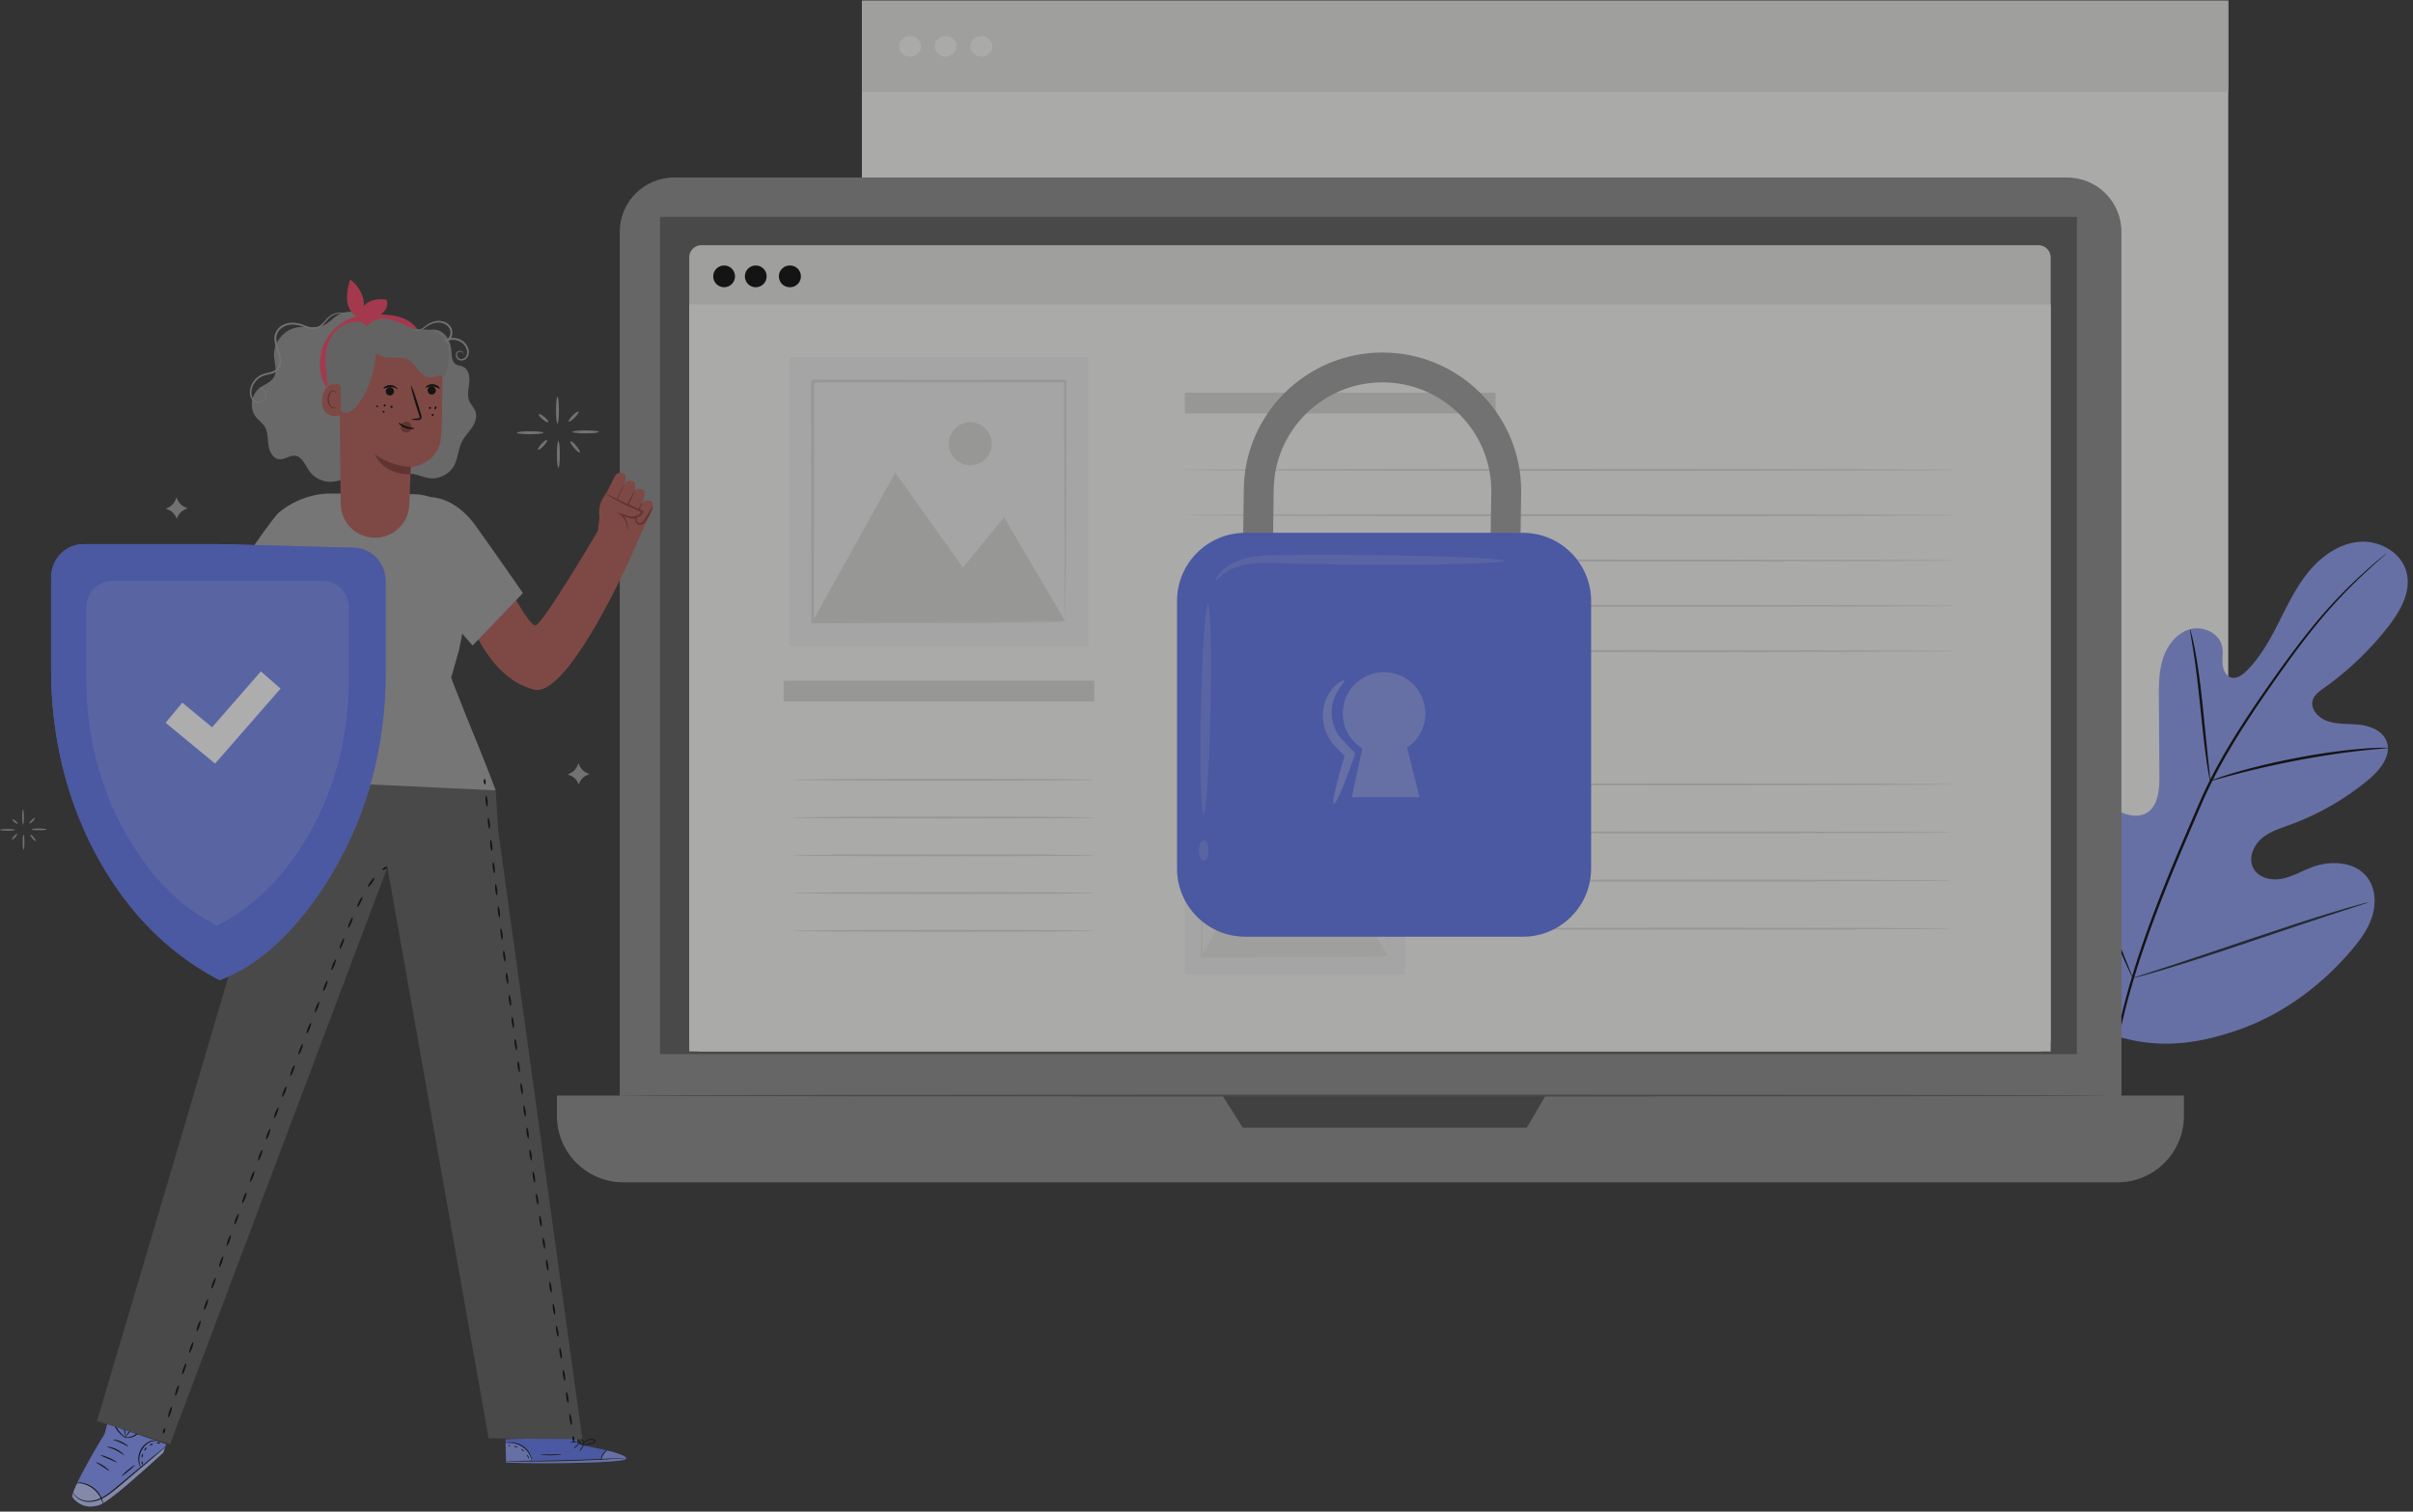 <svg xmlns="http://www.w3.org/2000/svg" width="383" height="240" viewBox="0 0 383 240">
    <rect x="0" y="0" width="383" height="240" fill="#333333" stroke="none"/>
    <g fill="none" fill-rule="nonzero" opacity=".6">
        <path fill="#FAFAF9" d="M136.806 145.17h216.87V.11h-216.87z"/>
        <path fill="#E7E8E5" d="M353.676 14.6h-216.87V.11h216.87V14.6"/>
        <path fill="#FAFAF9" d="M146.199 7.355c0 .9-.785 1.627-1.753 1.627-.968 0-1.753-.728-1.753-1.627 0-.898.785-1.627 1.753-1.627.968 0 1.753.729 1.753 1.627M151.855 7.355c0 .9-.784 1.627-1.752 1.627s-1.753-.728-1.753-1.627c0-.898.785-1.627 1.753-1.627.968 0 1.752.729 1.752 1.627M157.513 7.355c0 .9-.785 1.627-1.753 1.627-.968 0-1.753-.728-1.753-1.627 0-.898.785-1.627 1.753-1.627.968 0 1.753.729 1.753 1.627"/>
        <path fill="#8A9AF2" d="M321.312 128.31c.075-2.202-.167-4.525.881-6.457 1.05-1.932 3.497-3.252 5.472-2.324 1.637.77 2.35 2.672 3.267 4.246a12.897 12.897 0 0 0 5.172 4.933c1.405.727 3.142 1.172 4.528.408 1.902-1.047 2.127-3.672 2.113-5.862l-.077-12.247c-.013-2.19-.02-4.427.662-6.506.682-2.079 2.19-4.01 4.276-4.594 2.087-.583 4.667.618 5.108 2.762.183.892.001 1.819.062 2.728.06.909.485 1.915 1.35 2.168.875.257 1.753-.364 2.408-1.005 2.264-2.212 3.8-5.061 5.236-7.894s2.83-5.734 4.883-8.146c2.054-2.412 4.896-4.324 8.037-4.502 3.141-.177 6.488 1.759 7.281 4.838.796 3.089-1.008 6.221-2.97 8.721a48.943 48.943 0 0 1-10.194 9.704c-.692.49-1.441 1.02-1.705 1.831-.477 1.46.908 2.91 2.353 3.39 1.634.544 3.408.375 5.119.576 1.71.2 3.562.954 4.209 2.568.899 2.239-.976 4.586-2.821 6.123a41.96 41.96 0 0 1-12.412 7.155c-1.614.59-3.312 1.107-4.613 2.239-1.301 1.132-2.086 3.101-1.3 4.643.786 1.545 2.804 2.038 4.494 1.725 1.69-.312 3.203-1.228 4.814-1.835 3.013-1.136 6.905-.93 8.836 1.672 1.269 1.71 1.381 4.092.739 6.13-.641 2.039-1.943 3.794-3.325 5.414-4.831 5.66-11.015 10.216-18.008 12.638-6.991 2.42-13.47 3.076-20.419.538-11.333-7.908-13.904-22.585-13.456-35.778z"/>
        <path fill="#000" d="M334.595 173.87c.479-5.227 1.626-11.4 3.584-18.053 1.944-6.658 4.68-13.78 7.8-21.13l2.33-5.435c.77-1.781 1.532-3.548 2.384-5.23 1.691-3.373 3.574-6.487 5.454-9.387 1.879-2.902 3.768-5.587 5.553-8.085 1.79-2.496 3.504-4.79 5.154-6.814a77.813 77.813 0 0 1 8.494-8.965 72.021 72.021 0 0 1 3.215-2.743c.154-.121.235-.181.24-.176.004.005-.068.076-.213.209l-.652.58c-.574.506-1.421 1.254-2.486 2.247a82.368 82.368 0 0 0-8.377 9.03c-1.632 2.03-3.328 4.329-5.103 6.83-1.772 2.504-3.648 5.193-5.515 8.092-1.866 2.899-3.735 6.006-5.411 9.362-.846 1.674-1.6 3.426-2.369 5.212l-2.327 5.433c-3.117 7.344-5.857 14.445-7.816 21.078-1.97 6.626-3.143 12.768-3.655 17.973"/>
        <path fill="#000" d="M350.808 124.005c-.027.005-.101-.328-.214-.934a60.066 60.066 0 0 1-.406-2.577c-.311-2.181-.636-5.207-.982-8.545-.346-3.34-.714-6.353-1.057-8.523a119.08 119.08 0 0 0-.42-2.568c-.105-.606-.15-.944-.123-.95.027-.006.124.32.275.917.156.596.344 1.47.549 2.551.416 2.166.83 5.186 1.176 8.53l.864 8.552c.11 1.028.204 1.895.28 2.59.064.612.087.954.058.957"/>
        <path fill="#000" d="M379.007 118.743c.001.027-.4.074-1.124.133-.724.066-1.772.153-3.062.302-2.583.279-6.137.788-10.033 1.52-3.897.742-7.395 1.562-9.907 2.228-1.26.324-2.271.614-2.972.81-.7.199-1.092.296-1.1.27-.009-.028.366-.176 1.054-.422.687-.243 1.69-.575 2.943-.936 2.5-.74 6-1.606 9.908-2.35 3.908-.735 7.482-1.202 10.08-1.407a46.93 46.93 0 0 1 3.08-.172c.73-.012 1.132-.005 1.133.024M338.525 155.3c-.013.005-.078-.112-.193-.344l-.482-1.019a112.98 112.98 0 0 1-1.661-3.799c-1.36-3.225-3.1-7.741-4.95-12.75-1.853-5.01-3.548-9.535-4.839-12.785l-1.54-3.845-.413-1.048c-.09-.242-.133-.372-.119-.378.012-.005.079.113.193.344.13.276.29.61.482 1.018.415.887.982 2.185 1.66 3.799 1.361 3.226 3.1 7.741 4.953 12.752 1.851 5.01 3.545 9.533 4.837 12.784l1.54 3.845.413 1.048c.09.242.132.371.12.378"/>
        <path fill="#17282F" d="M375.997 143.239c.004.013-.124.065-.372.153l-1.088.364-4.013 1.298c-3.388 1.098-8.05 2.667-13.199 4.408-5.15 1.742-9.831 3.27-13.243 4.297-1.706.514-3.09.916-4.053 1.175l-1.11.29c-.254.063-.39.088-.394.075-.004-.013.125-.065.372-.154l1.089-.363 4.011-1.298c3.388-1.098 8.051-2.667 13.201-4.41 5.15-1.74 9.83-3.267 13.241-4.295 1.706-.515 3.09-.916 4.053-1.175l1.11-.291c.255-.062.39-.088.395-.074"/>
        <path fill="#9C9C9C" d="M86.249 68.708c0 .129-.941.233-2.103.233-1.162 0-2.103-.104-2.103-.233 0-.127.941-.232 2.103-.232 1.162 0 2.103.105 2.103.232M88.482 62.995c.129 0 .233.954.233 2.131 0 1.177-.104 2.131-.233 2.131-.128 0-.232-.954-.232-2.13 0-1.178.104-2.132.232-2.132M90.861 68.572c0-.128.942-.232 2.103-.232 1.162 0 2.103.104 2.103.232s-.941.232-2.103.232c-1.161 0-2.103-.104-2.103-.232M88.628 74.285c-.129 0-.233-.954-.233-2.131 0-1.177.104-2.131.233-2.131.128 0 .232.954.232 2.13 0 1.178-.104 2.132-.232 2.132M92.027 71.835c-.099.082-.514-.252-.926-.746-.414-.494-.668-.96-.57-1.042.1-.083.514.25.927.744.413.494.667.961.569 1.044M91.83 65.355c.091.091-.182.514-.61.946-.43.432-.85.709-.942.618-.091-.09.182-.513.611-.945.429-.432.85-.709.941-.619M87.01 67.006c-.082.098-.48-.096-.888-.436-.408-.339-.672-.693-.59-.792.082-.099.48.096.887.435.408.34.673.694.59.793M86.82 69.862c.095.086-.143.502-.532.928-.39.427-.782.702-.877.616-.095-.087.144-.502.533-.928.389-.427.782-.703.876-.616M2.388 131.76c0 .073-.535.132-1.194.132-.66 0-1.194-.06-1.194-.132 0-.073.535-.132 1.194-.132.66 0 1.194.06 1.194.132M3.656 128.517c.073 0 .132.541.132 1.21 0 .667-.06 1.21-.132 1.21-.073 0-.132-.543-.132-1.21 0-.669.059-1.21.132-1.21M5.006 131.682c0-.073.535-.131 1.194-.131.66 0 1.194.058 1.194.131 0 .073-.534.132-1.194.132-.66 0-1.194-.06-1.194-.132M3.738 134.926c-.073 0-.132-.542-.132-1.21 0-.668.06-1.21.132-1.21.073 0 .132.542.132 1.21 0 .668-.059 1.21-.132 1.21M5.668 133.535c-.056.046-.291-.143-.526-.424-.234-.28-.379-.545-.323-.592.056-.047.291.143.526.424.234.28.379.545.323.592M5.557 129.856c.051.052-.104.292-.347.538-.244.245-.483.402-.535.35-.052-.051.103-.291.347-.536.243-.246.483-.403.535-.352M2.82 130.793c-.047.057-.273-.054-.504-.247-.232-.193-.382-.394-.335-.45.046-.056.272.055.503.248.233.192.382.394.336.45M2.712 132.415c.054.05-.081.285-.302.527-.221.241-.444.398-.498.35-.053-.05.082-.286.303-.528.22-.242.444-.398.497-.349M91.82 121.162l.137.328c.24.574.698 1.029 1.275 1.262l.358.145-.343.14a2.327 2.327 0 0 0-1.286 1.287l-.097.239-.144-.301a2.326 2.326 0 0 0-1.303-1.179l-.311-.114.407-.197a2.324 2.324 0 0 0 1.136-1.2l.17-.41M28.024 78.97l.137.328c.24.574.699 1.028 1.276 1.263l.357.144-.343.14a2.33 2.33 0 0 0-1.286 1.286l-.096.24-.145-.301a2.328 2.328 0 0 0-1.302-1.179l-.312-.114.407-.197a2.328 2.328 0 0 0 1.136-1.2l.17-.41"/>
        <path fill="#888" d="M328.086 185.593H107.004c-4.77 0-8.636-3.862-8.636-8.625V36.806c0-4.763 3.866-8.625 8.636-8.625h221.082c4.769 0 8.636 3.862 8.636 8.625v140.162c0 4.763-3.867 8.625-8.636 8.625"/>
        <path fill="#888" d="M336.087 187.723H98.95c-5.827 0-10.55-4.717-10.55-10.537v-3.235h258.238v3.235c0 5.82-4.725 10.537-10.552 10.537"/>
        <path fill="#595959" d="M104.766 167.367h224.891V34.435H104.766z"/>
        <path fill="#4B4B4B" d="M194.048 173.95l3.205 5.09h45.09l2.976-5.09h-51.27"/>
        <path fill="#E7E8E5" d="M323.547 166.941H111.338a1.94 1.94 0 0 1-1.94-1.937V40.873a1.94 1.94 0 0 1 1.94-1.938h212.21a1.94 1.94 0 0 1 1.94 1.938v124.131a1.94 1.94 0 0 1-1.94 1.937"/>
        <path fill="#FAFAF9" d="M109.398 166.941h216.09V48.314h-216.09z"/>
        <path fill="#000" d="M127.12 43.878c0 .952-.772 1.724-1.725 1.724a1.724 1.724 0 1 1 0-3.447c.953 0 1.725.772 1.725 1.723M116.661 43.878c0 .952-.772 1.724-1.726 1.724a1.725 1.725 0 0 1-1.726-1.724c0-.951.773-1.723 1.726-1.723.954 0 1.726.772 1.726 1.723M121.681 43.878a1.724 1.724 0 1 1-1.726-1.723c.954 0 1.726.772 1.726 1.723"/>
        <path fill="#595959" d="M334.674 173.95c0 .086-52.904.154-118.148.154-65.267 0-118.158-.068-118.158-.154 0-.085 52.891-.154 118.158-.154 65.244 0 118.148.069 118.148.154"/>
        <path fill="#DADBD8" d="M173.684 111.367h-49.31v-3.295h49.31v3.295M237.376 65.63h-49.311v-3.294h49.311v3.294M310.716 74.604c0 .086-27.459.154-61.323.154-33.876 0-61.328-.068-61.328-.154 0-.085 27.452-.154 61.328-.154 33.864 0 61.323.07 61.323.154M310.716 81.798c0 .085-27.459.154-61.323.154-33.876 0-61.328-.07-61.328-.154 0-.085 27.452-.154 61.328-.154 33.864 0 61.323.069 61.323.154M310.716 88.991c0 .085-27.459.154-61.323.154-33.876 0-61.328-.07-61.328-.154 0-.085 27.452-.154 61.328-.154 33.864 0 61.323.069 61.323.154M310.716 96.184c0 .086-27.459.155-61.323.155-33.876 0-61.328-.07-61.328-.155 0-.084 27.452-.153 61.328-.153 33.864 0 61.323.069 61.323.153M310.716 103.378c0 .085-27.459.154-61.323.154-33.876 0-61.328-.07-61.328-.154 0-.085 27.452-.154 61.328-.154 33.864 0 61.323.069 61.323.154M235.942 110.571c0 .086-10.718.154-23.938.154-13.223 0-23.94-.068-23.94-.154 0-.085 10.717-.154 23.94-.154 13.22 0 23.938.07 23.938.154M309.82 124.532c0 .085-18.049.154-40.307.154-22.266 0-40.31-.069-40.31-.154 0-.085 18.044-.155 40.31-.155 22.258 0 40.306.07 40.306.155M309.82 132.168c0 .085-18.049.154-40.307.154-22.266 0-40.31-.07-40.31-.154 0-.085 18.044-.154 40.31-.154 22.258 0 40.306.069 40.306.154M309.82 139.804c0 .085-18.049.154-40.307.154-22.266 0-40.31-.07-40.31-.154 0-.085 18.044-.154 40.31-.154 22.258 0 40.306.069 40.306.154M309.82 147.44c0 .085-18.049.154-40.307.154-22.266 0-40.31-.07-40.31-.154 0-.086 18.044-.154 40.31-.154 22.258 0 40.306.068 40.306.154M173.809 123.801c0 .086-10.759.154-24.027.154-13.273 0-24.03-.068-24.03-.154 0-.085 10.757-.154 24.03-.154 13.268 0 24.027.07 24.027.154M173.809 129.799c0 .084-10.759.153-24.027.153-13.273 0-24.03-.069-24.03-.153 0-.086 10.757-.155 24.03-.155 13.268 0 24.027.069 24.027.155M173.809 135.795c0 .085-10.759.154-24.027.154-13.273 0-24.03-.07-24.03-.154 0-.085 10.757-.154 24.03-.154 13.268 0 24.027.069 24.027.154M173.809 141.792c0 .084-10.759.154-24.027.154-13.273 0-24.03-.07-24.03-.154 0-.086 10.757-.154 24.03-.154 13.268 0 24.027.068 24.027.154M173.809 147.788c0 .086-10.759.154-24.027.154-13.273 0-24.03-.068-24.03-.154 0-.085 10.757-.154 24.03-.154 13.268 0 24.027.069 24.027.154"/>
        <path fill="#F3F2F1" d="M188.035 154.693h34.986v-33.804h-34.986z"/>
        <path fill="#E7E8E5" d="M190.748 151.799l9.678-17.395 7.916 11.118 4.81-5.904 7.157 12.181h-29.561M211.714 131.021a2.516 2.516 0 0 1-2.518 2.514 2.516 2.516 0 0 1-2.518-2.514 2.516 2.516 0 0 1 2.518-2.514 2.516 2.516 0 0 1 2.518 2.514"/>
        <path fill="#E7E8E5" d="M220.309 151.893a.984.984 0 0 1-.009-.138c-.001-.102-.004-.23-.008-.395l-.016-1.52c-.01-1.341-.021-3.28-.037-5.742l-.074-20.41.144.142-29.559.025c-.017.014.04-.042.097-.1.076-.074.151-.148.067-.063v7.59c-.003 2.483-.004 4.916-.005 7.283l-.017 13.328-.144-.145 21.373.074 6.028.037 1.6.018.413.007c.095.003.144.006.147.01a.789.789 0 0 1-.13.007l-.399.008-1.57.017c-1.401.01-3.427.022-5.996.038l-21.466.074h-.146v-.145l-.016-13.328c0-2.367-.003-4.8-.004-7.283l-.001-3.764v-3.826c-.084.083-.01.007.065-.069.059-.059.118-.118.104-.102 10.848.01 20.997.017 29.559.024h.143v.143l-.073 20.501-.038 5.709-.016 1.493-.009.38a.753.753 0 0 1-.007.122"/>
        <path fill="#F3F2F1" d="M172.755 102.56h-47.452V56.711h47.452v45.847"/>
        <path fill="#DADBD8" d="M128.982 98.636l13.127-23.593 10.737 15.08 6.523-8.008 9.706 16.52h-40.093M157.419 70.454a3.412 3.412 0 0 1-3.415 3.41 3.412 3.412 0 0 1-3.415-3.41 3.413 3.413 0 0 1 3.415-3.41 3.413 3.413 0 0 1 3.415 3.41"/>
        <path fill="#DADBD8" d="M169.075 98.764a1.402 1.402 0 0 1-.01-.189l-.011-.534-.023-2.063-.05-7.787-.1-27.682.194.193-40.09.032c-.053.048.425-.424.223-.219V65.703l-.002 5.104c-.002 3.37-.003 6.668-.006 9.88l-.021 18.076-.197-.197 28.989.1 8.176.052 2.169.023.562.011c.127.004.194.007.197.012a.98.98 0 0 1-.175.01l-.54.011-2.131.024-8.132.051-29.115.1h-.197v-.197l-.022-18.076a381054.728 381054.728 0 0 1-.007-17.573V60.515c-.202.199.274-.283.23-.232l40.09.032h.194v.194l-.1 27.806-.05 7.742-.023 2.026-.01.514a.794.794 0 0 1-.012.167"/>
        <path fill="#9C9C9C" d="M241.265 90.883l-4.743-.067.181-12.895c0-9.477-7.747-17.214-17.27-17.214s-17.27 7.737-17.27 17.247l-.18 12.929-4.743-.067.18-12.895c0-12.088 9.875-21.95 22.014-21.95 12.137 0 22.012 9.862 22.012 21.983l-.18 12.929"/>
        <path fill="#5C71EC" d="M241.704 148.725h-44.041c-5.987 0-10.84-4.847-10.84-10.826V95.425c0-5.98 4.853-10.827 10.84-10.827h44.041c5.987 0 10.841 4.847 10.841 10.827v42.474c0 5.98-4.854 10.826-10.84 10.826"/>
        <path fill="#8A9AF2" d="M225.304 126.587h-10.747l1.678-7.75a6.53 6.53 0 0 1-3.103-5.557 6.547 6.547 0 0 1 6.552-6.543 6.548 6.548 0 0 1 6.552 6.543 6.535 6.535 0 0 1-2.9 5.433c.76 3.004 1.968 7.874 1.968 7.874"/>
        <path fill="#7385EF" d="M191.03 129.282c-.427-.009-.616-7.49-.422-16.71.193-9.215.695-16.678 1.12-16.678h.001c.427.01.616 7.49.422 16.711-.193 9.212-.695 16.677-1.12 16.677M191.073 136.7c-.424 0-.777-.726-.788-1.626-.013-.905.324-1.642.75-1.647h.005c.424 0 .777.726.788 1.627.012.903-.324 1.64-.75 1.646h-.005"/>
        <path fill="#8A9AF2" d="M211.713 127.638a.062.062 0 0 1-.018-.003c-.329-.108.41-3.3 1.723-7.616a92.718 92.718 0 0 1-1.671-1.706 7.21 7.21 0 0 1-1.77-4.355 6.69 6.69 0 0 1 .874-3.697c.54-.94 1.184-1.545 1.667-1.88.377-.26.655-.372.79-.372.04 0 .066.01.08.029.153.188-.851.98-1.556 2.7-.343.855-.576 1.933-.438 3.107a6.35 6.35 0 0 0 1.498 3.433l1.908 2.013.317.335-.144.415c-1.537 4.409-2.891 7.597-3.26 7.597"/>
        <path fill="#7385EF" d="M192.991 92.133a.036.036 0 0 1-.022-.007c-.075-.038.147-.718 1.055-1.579.889-.858 2.54-1.783 4.726-2.13 1.085-.188 2.28-.255 3.537-.278l3.985-.042a708.157 708.157 0 0 1 9.124.008c6.471.05 12.33.18 16.57.352 4.24.171 6.861.384 6.86.597-.001.213-2.627.385-6.869.493-3.05.077-6.934.12-11.282.12-1.7 0-3.471-.006-5.29-.02-3.237-.025-6.32-.07-9.123-.13-1.861-.021-3.602-.116-5.154-.116-.788 0-1.527.024-2.208.095-2.037.192-3.567.87-4.499 1.518-.882.604-1.279 1.119-1.41 1.119"/>
        <path fill="#8092FF" d="M17.025 226.084l-.418 1.572s-5.711 9.278-5.035 10.144c.677.867 1.973 1.733 3.96 1.236 1.987-.497 10.373-8.451 10.373-8.451l.479-1.272-9.36-3.229"/>
        <path fill="#A7A9A8" d="M14.29 239.2c-.378 0-.777-.07-1.212-.264.386.152.829.245 1.33.245.111 0 .225-.005.343-.014-.15.02-.304.033-.461.033m1.606-.303c.936-.442 2.592-1.735 4.29-3.172l-.006.004s-3.418 2.926-4.284 3.168m-4.361-1.172c-.062-.095-.093-.166-.093-.201 0-.057.103-.34.23-.666-.132.4-.187.702-.137.867m12.048-4.992c1.355-1.231 2.322-2.148 2.322-2.148l.21-.559c-.09.245-.21.662-.21.662l-2.322 2.045"/>
        <path fill="#B9C3F8" d="M14.407 239.181c-.5 0-.943-.093-1.33-.245l-.005-.002c-.832-.372-1.341-.908-1.537-1.209-.05-.165.005-.466.138-.867.203-.522.469-1.158.469-1.158s.409-.181.99-.181c.849 0 2.064.385 2.909 2.278 0 0 1.072-.398 4.036-2.877 2.964-2.48 5.828-4.904 5.828-4.904s.136-.107.2-.107c.031 0 .045.027.014.107l-.004.01-.21.559s-.967.917-2.322 2.148l-3.397 2.992c-1.698 1.437-3.354 2.73-4.29 3.172l-.003.002c-.373.102-.748.214-1.142.268-.118.01-.232.014-.344.014"/>
        <path fill="#000" d="M16.373 238.841c-.03.007-.092-.315-.303-.79a4.473 4.473 0 0 0-1.198-1.598 4.477 4.477 0 0 0-1.787-.895c-.504-.124-.832-.127-.831-.159-.002-.02.33-.063.86.031.523.09 1.244.352 1.877.881a4.109 4.109 0 0 1 1.2 1.691c.186.503.201.837.182.84"/>
        <path fill="#000" d="M26.381 229.612a.716.716 0 0 1-.13.134c-.12.106-.25.224-.4.358-.4.346-.899.775-1.49 1.287l-4.962 4.193c-.973.809-1.884 1.618-2.856 2.169-.963.555-1.996.79-2.84.673-.85-.115-1.444-.54-1.753-.888-.314-.355-.38-.617-.38-.617.018-.01.112.238.433.568.315.323.9.714 1.716.807.812.097 1.804-.142 2.74-.691.942-.544 1.848-1.353 2.823-2.164l4.995-4.15 1.527-1.242.422-.331c.098-.074.151-.11.155-.106M17.337 233.515c-.034.04-.485-.284-1.057-.656-.571-.374-1.05-.656-1.027-.703.022-.045.546.168 1.128.548.582.379.987.774.956.81M18.562 232.18c-.026.046-.59-.228-1.297-.537-.706-.31-1.289-.542-1.272-.592.015-.047.631.107 1.347.423.716.314 1.247.662 1.222.706M19.698 231.036c-.037.041-.554-.41-1.304-.776-.747-.372-1.42-.505-1.41-.56.002-.046.714.008 1.492.394.78.381 1.258.912 1.222.942M20.362 229.674c-.034.042-.515-.307-1.177-.6-.66-.297-1.242-.422-1.233-.476.005-.047.621-.002 1.308.307.689.306 1.134.734 1.102.769M20.072 228.385c-.012.019-.304-.13-.706-.47a5.224 5.224 0 0 1-.97-1.104c-.051-.078-.11-.161-.147-.27a.364.364 0 0 1 .06-.367c.207-.193.462-.146.648-.074.188.075.345.193.471.325.253.264.376.577.434.836.059.26.062.477.058.623-.005.148-.02.227-.032.227-.034.002-.019-.328-.153-.817a1.73 1.73 0 0 0-.429-.75 1.235 1.235 0 0 0-.416-.276c-.146-.064-.354-.065-.443.03-.091.091-.003.263.101.414a6.018 6.018 0 0 0 .906 1.105c.37.359.635.544.618.568"/>
        <path fill="#000" d="M19.948 228.223c-.01-.004.004-.087.064-.226.058-.138.163-.334.339-.544a2.478 2.478 0 0 1 1.285-.795.737.737 0 0 1 .33-.001.36.36 0 0 1 .271.266c.041.276-.127.459-.246.605a2.268 2.268 0 0 1-1.32.73c-.27.044-.494.029-.643.003-.15-.025-.227-.059-.224-.07.004-.034.333.052.841-.062.251-.057.543-.168.819-.364a2.14 2.14 0 0 0 .39-.355c.118-.135.23-.307.203-.446-.025-.137-.216-.165-.385-.129-.174.041-.345.103-.497.176a2.568 2.568 0 0 0-.727.53c-.356.379-.47.697-.5.682M24.758 228.869c-.006.03-.322-.14-.805.042-.47.17-1.056.635-1.439 1.309a3.187 3.187 0 0 0-.38 1.916c.059.51.195.81.165.821-.016.01-.198-.274-.295-.802a3.068 3.068 0 0 1 .348-2.026c.409-.716 1.038-1.189 1.56-1.342.541-.164.871.07.846.082M21.374 232.608c.032.04-.4.462-.966.942-.567.482-1.054.84-1.087.801-.033-.039.4-.46.966-.942.567-.48 1.053-.84 1.087-.8"/>
        <path fill="#000" d="M22.507 232.005c.051-.003.12.117.152.27.032.153.019.29-.03.308-.047.018-.116-.103-.15-.27-.036-.166-.023-.304.028-.308M22.652 230.837c.048.018.058.157.022.31-.036.152-.107.271-.158.266-.05-.005-.06-.143-.022-.309.039-.165.11-.285.158-.267M23.279 229.842c.04.042-.034.151-.122.282-.093.126-.205.206-.249.18-.044-.027.003-.16.105-.296.096-.142.236-.199.266-.166M24.282 229.227c.016.049-.087.143-.229.21-.142.067-.28.086-.307.042-.028-.042.074-.136.228-.21.154-.072.292-.09.308-.042M25.451 229.09c-.006.05-.139.093-.295.094-.157.002-.29-.04-.297-.09-.007-.05.125-.094.296-.094.17-.002.303.04.296.09"/>
        <path fill="#B05851" d="M95.783 79.14c-.364.444-.89 5.146-.89 5.146s-8.686 14.78-9.896 15.006c-1.21.227-6.475-10.268-6.475-10.268l-5.414 4.974s2.823 13.228 11.645 15.496c4.166 1.07 11.427-12.118 16.28-23.074.078-.174 2.588-6.142 2.588-6.142l-7.838-1.137"/>
        <path fill="#B05851" d="M103.527 80.785c.01.012-.002.065-.03.15-.226.707-1.57 3.637-1.986 3.604-.467-.036-1.374-.71-1.272-1.13.102-.418 1.803-3.633 1.803-3.633s.3-.492 1.237-.231c.578.16.248 1.24.248 1.24"/>
        <path fill="#B05851" d="M102.224 78.945c.008.012-.002.065-.03.15-.226.708-1.57 3.637-1.986 3.605-.467-.037-1.374-.71-1.272-1.13.102-.419 1.802-3.634 1.802-3.634s.302-.491 1.238-.23c.578.16.248 1.24.248 1.24"/>
        <path fill="#B05851" d="M100.724 77.654c.01.011-.002.065-.029.15-.227.707-1.571 3.636-1.987 3.605-.466-.037-1.373-.712-1.271-1.13.102-.42 1.802-3.634 1.802-3.634s.301-.492 1.238-.232c.578.161.247 1.241.247 1.241"/>
        <path fill="#B05851" d="M99.22 76.398c.009.012-.002.065-.029.15-.226.707-1.571 3.637-1.987 3.605-.466-.037-1.373-.711-1.271-1.13.102-.42 1.802-3.634 1.802-3.634s.302-.492 1.238-.231c.578.16.248 1.24.248 1.24"/>
        <path fill="#813630" d="M100.606 82.541c.053.019.399-.597.772-1.374.372-.777.633-1.422.58-1.44-.053-.018-.398.597-.771 1.374-.373.778-.634 1.422-.58 1.44M98.86 81.785c.052.024.528-.857 1.067-1.968.537-1.111.932-2.031.882-2.056-.05-.025-.527.856-1.065 1.968-.538 1.111-.934 2.031-.883 2.056"/>
        <path fill="#68302D" d="M98.884 77.32c.076-.173.142-.33.195-.465.01-.013.018-.019.024-.019l.002.001c.008.004.005.031-.01.08l-.21.403"/>
        <path fill="#8C3D37" d="M97.16 80.861h-.003c-.033-.016.123-.412.385-.993.063-.084.13-.184.2-.296-.163.342-.281.605-.305.706a.326.326 0 0 0 .001.15c-.15.271-.253.433-.279.433"/>
        <path fill="#8C3D37" d="M97.438 80.427a.326.326 0 0 1-.001-.149c.024-.101.142-.364.306-.706.378-.601.836-1.548 1.141-2.252l.212-.403c-.073.25-.423 1.046-.874 1.976a34.207 34.207 0 0 1-.784 1.534"/>
        <path fill="#8C3D37" d="M97.542 79.868c.14-.312.31-.676.498-1.063.485-1.004.922-1.82 1.039-1.95-.053.134-.12.292-.195.465-.305.704-.763 1.65-1.141 2.252-.07.112-.138.212-.201.296"/>
        <path fill="#B05851" d="M95.799 84.974l-.593-2.598a4.51 4.51 0 0 1 .532-3.326l.459-.763 5.674 2.865s-1.416 1.843-2.843.756l1.042 2.241-4.271.825"/>
        <path fill="#813630" d="M99.561 84.348c-.035-.005.025-.3-.054-.805a2.886 2.886 0 0 0-1.02-1.777l-.543-.436.664.215 1.472.475-.032-.006c.613.07 1.347-.112 1.702-.706l.068-.132.081.192c-1.64-.741-3.11-1.434-4.141-1.996-1.033-.558-1.638-.955-1.618-.989.021-.04.662.291 1.716.797 1.052.51 2.529 1.168 4.17 1.908l.133.06-.051.132a1.215 1.215 0 0 1-.093.187 1.741 1.741 0 0 1-.918.731c-.363.132-.738.139-1.078.106l-.017-.001-.015-.006-1.46-.508.122-.222a2.904 2.904 0 0 1 1.005 1.958c.039.538-.076.83-.093.823"/>
        <path fill="#813630" d="M101.056 81.842c.058.006-.05.316.02.736.045.198.198.435.431.452.245.023.508-.154.692-.435.377-.598.76-1.143.99-1.54.234-.401.355-.668.399-.653.036.012-.012.308-.205.752-.195.45-.538.996-.931 1.618-.205.315-.58.6-.98.54-.42-.071-.586-.451-.61-.697a1.3 1.3 0 0 1 .084-.587c.049-.127.089-.191.11-.186"/>
        <path fill="#A3A3A3" d="M76.43 119.691s-4.836-11.885-4.813-12.107l1.251-4.42.508-2.56 1.634 1.897 7.986-8.334c.147.2-3.615-5.256-7.428-10.596-2.658-3.722-5.533-4.54-7.213-4.657-1.27-.372-2.14-.438-2.14-.438l-13.743-.117s-4.268-.223-8.202 3.004c-.634.52-5.9 7.51-9.489 14.424l11.053 7.968 1.822-3.2.008.063c.153 1.085.807 4.25 1.023 5.325.67 3.335.881 7.35-.745 10.103 0 0-1.831 4.409-3.167 9.443h33.908s-1.094-2.939-2.253-5.798"/>
        <path fill="#B05851" d="M49.141 114.724l-1.164-.935-.01-.106-.047.06-7.675-6.159 3.292-5.417-7.945-5.795c.036.384-7.373 11.347-6.37 13.5 1.417 3.045 11.04 9.132 14.98 11.53-.42.06-2.294.334-3.182.626-1.003.33 2.268 1.195 3.059 1.355.311.063.944-.428 1.62-1.08.117.07.182.107.182.107l.212-.5c.92-.943 1.82-2.045 2.019-2.354.164-.256.156-1.413.096-2.632l.933-2.2"/>
        <path fill="#5C71EC" d="M91.644 229.304l-.043-1.12-11.368.327.099 3.695.703.024c3.127.076 15.909.188 17.978-.456 2.308-.718-7.37-2.47-7.37-2.47"/>
        <path fill="#8A9AF2" d="M80.339 232.057l-.089-2.933v-.004c.13-.014.26-.02.39-.02.818 0 1.611.259 2.28.713a3.644 3.644 0 0 1 1.485 2.084l-4.062.074-.004.086"/>
        <path fill="#5C71EC" d="M86.029 232.327c-2.16 0-4.182-.037-5.697-.12l.703.023c1.121.027 3.484.06 6.148.06 1.308 0 2.688-.009 4.03-.028-1.695.042-3.482.065-5.184.065m12.882-.524l.102-.029c.32-.1.41-.22.326-.352.07.081.087.16.032.232-.04.052-.2.102-.46.15m-1.75-1.282"/>
        <path fill="#8A9AF2" d="M87.183 232.29c-2.664 0-5.027-.033-6.148-.06l-.703-.024.007-.15 4.094-.042a2.822 2.822 0 0 0-.028-.117l11.012-.202s.302-1.336.96-1.38l.004.002c.268.067.53.136.78.205.78.22 1.898.58 2.178.9.084.133-.005.252-.326.352l-.102.03c-1.14.207-4.223.372-7.698.458-1.342.02-2.722.027-4.03.027"/>
        <path fill="#8A9AF2" d="M80.339 232.057l.004-.086 4.062-.074c.01.039.02.078.028.117l-4.094.043"/>
        <path fill="#000" d="M80.165 231.97c0 .004.067.009.195.014l.56.017 2.059.028c1.739.012 4.142 0 6.795-.068 2.653-.068 5.053-.178 6.789-.28l2.054-.132.558-.045c.127-.012.194-.02.194-.025 0-.004-.068-.005-.196-.001l-.56.02-2.056.094c-1.736.078-4.135.174-6.787.243-2.651.066-5.053.093-6.791.104l-2.058.012-.56.008a1.042 1.042 0 0 0-.196.01"/>
        <path fill="#000" d="M95.42 231.859c.041.003.06-.454.356-.922.288-.474.703-.718.679-.75-.009-.031-.488.18-.798.687-.316.502-.271.993-.237.985M92.033 230.373c.032.018.186-.166.344-.412.158-.246.26-.46.227-.478-.033-.018-.187.167-.345.413-.158.245-.259.46-.226.477M91.103 229.948c.026.025.201-.09.39-.258.191-.168.324-.325.298-.35-.026-.025-.202.09-.391.257-.19.168-.324.324-.297.35M90.493 228.971c0 .035.266.06.593.054.326-.005.59-.038.59-.073 0-.035-.266-.059-.592-.054-.327.004-.592.038-.591.073"/>
        <path fill="#17282F" d="M90.273 228.277c-.012.032.28.145.664.16.385.019.687-.069.678-.102-.007-.036-.306-.007-.671-.025-.366-.014-.66-.069-.67-.033"/>
        <path fill="#000" d="M92.388 229.446c0 .015.28.04.727-.023.224-.03.488-.087.77-.178.14-.051.287-.09.438-.182.07-.046.149-.111.174-.214.026-.102-.035-.215-.119-.267-.705-.317-1.39.065-1.638.405a1.164 1.164 0 0 0-.224.457c-.025.116-.02.182-.013.183.026.008.041-.267.314-.585.135-.155.34-.31.61-.39.254-.078.62-.107.868.031.118.076.077.204-.05.278-.117.075-.27.123-.403.173-.273.095-.528.16-.743.2-.434.084-.711.091-.71.112"/>
        <path fill="#000" d="M92.578 229.475c.01.007.113-.168.07-.471a1.061 1.061 0 0 0-.214-.488c-.133-.146-.305-.349-.616-.329-.168.025-.245.205-.215.319a.704.704 0 0 0 .133.298c.114.166.24.299.356.4.234.2.417.275.424.262.013-.017-.148-.118-.355-.326a2.39 2.39 0 0 1-.317-.397c-.104-.14-.18-.395.001-.43.182-.021.373.142.488.273.119.144.187.3.22.434.063.274 0 .45.025.455M80.309 229.09c.003.023.323-.039.836.004a3.83 3.83 0 0 1 1.845.65 3.43 3.43 0 0 1 1.186 1.466c.186.446.212.748.238.745.008-.002.01-.077-.007-.213a2.553 2.553 0 0 0-.14-.563 3.262 3.262 0 0 0-1.194-1.537 3.686 3.686 0 0 0-1.921-.638 3.261 3.261 0 0 0-.623.031c-.144.023-.222.046-.22.054M85.825 230.952c-.003.034.737.126 1.657.11s1.656-.134 1.652-.167c-.006-.037-.743.024-1.655.039-.91.017-1.65-.018-1.654.018"/>
        <path fill="#000" d="M83.607 231.007c-.026.027.066.144.146.3.082.155.125.294.165.29.036-.001.053-.167-.042-.346-.094-.18-.245-.27-.269-.244M82.742 230.064c-.026.025.05.133.17.24.122.107.24.173.266.148.026-.025-.05-.133-.17-.24-.12-.108-.24-.174-.266-.148M81.532 229.654c.01.035.16.03.328.08.17.047.29.13.32.105.029-.021-.071-.168-.28-.227-.208-.06-.38.01-.368.042M80.675 229.468c-.013.033.054.085.149.117s.182.03.195-.003c.012-.034-.055-.086-.15-.117-.094-.032-.181-.03-.194.003"/>
        <path fill="#8D8D8D" d="M58.344 50.472c-1.3-1.148-3.373-1.308-4.834-.374-.729.466-1.305 1.164-2.091 1.525-1.308.6-2.849.132-4.27.36-2.098.337-3.77 2.402-3.659 4.522.06 1.138.548 2.362-.008 3.357-.489.875-1.583 1.18-2.361 1.813-1.326 1.075-1.556 3.262-.469 4.579.416.502.981.877 1.334 1.425.56.868.48 1.98.62 3.002.142 1.022.736 2.176 1.767 2.244.83.054 1.577-.643 2.407-.575 1.165.096 1.64 1.489 2.314 2.442.851 1.206 2.4 1.879 3.863 1.68 1.059-.144 2.107-.703 3.142-.44 1.303.33 2.085 1.854 3.415 2.044.99.142 1.906-.515 2.64-1.192.735-.678 1.482-1.45 2.466-1.627 1.185-.213 2.325.502 3.517.666 1.54.211 3.169-.605 3.92-1.964.655-1.186.653-2.641 1.265-3.85.41-.81 1.072-1.46 1.582-2.212.508-.751.869-1.703.57-2.56-.216-.614-.738-1.08-.991-1.68-.38-.899-.101-1.92.003-2.89.103-.97-.1-2.148-.991-2.548-.366-.166-.8-.168-1.14-.38-.694-.43-.657-1.42-.72-2.23-.094-1.186-.646-2.402-1.683-2.986-1.036-.585-2.57-.3-3.096.767"/>
        <path fill="#F03D5F" d="M51.71 61.41a7.816 7.816 0 0 1-.435-6.422 7.831 7.831 0 0 1 4.594-4.515c1.477-.534 3.082-.606 4.652-.542 1.341.054 2.711.212 3.916.802 1.205.592 2.23 1.688 2.425 3.014"/>
        <path fill="#B05851" d="M59.108 85.356a5.443 5.443 0 0 0 5.86-5.215c.113-2.961.213-5.954.213-5.954s4.492-.42 4.818-4.86c.326-4.44.177-14.69.177-14.69a15.51 15.51 0 0 0-15.657 1.005l-.69.466.251 23.882a5.442 5.442 0 0 0 5.028 5.366"/>
        <path fill="#000" d="M68.06 62.45a.648.648 0 1 1 .915.01.648.648 0 0 1-.914-.01"/>
        <path fill="#000" d="M69.794 61.7c-.074.073-.49-.29-1.103-.33-.613-.049-1.077.249-1.14.167-.03-.038.047-.172.25-.308.2-.135.535-.256.917-.228.381.028.696.196.873.36.182.163.24.307.203.339M62.251 61.614a.645.645 0 1 1-.744 1.057.646.646 0 1 1 .744-1.057"/>
        <path fill="#000" d="M63.109 61.842c-.015-.001-.373-.435-1.103-.33-.612-.049-1.077.249-1.14.166-.03-.037.047-.171.25-.307.2-.135.535-.256.917-.228.381.028.696.196.873.359.182.164.24.308.203.34M65.287 66.595c0-.049.382-.102 1.003-.15.162-.008.29-.036.307-.121.035-.096-.017-.27-.087-.466l-.409-1.273c-.561-1.812-.941-3.304-.85-3.333.093-.028.623 1.417 1.184 3.23l.382 1.28c.048.19.146.413.048.672a.42.42 0 0 1-.292.238c-.108.026-.199.02-.276.02-.623-.016-1.01-.05-1.01-.097"/>
        <path fill="#813630" d="M65.192 74.124s-2.826.057-5.7-2c0 0 1.176 3.281 5.64 3.151l.06-1.151"/>
        <path fill="#848484" d="M57.888 53.097c.167 1.833 1.733 3.443 3.563 3.661 1.094.131 2.276-.172 3.26.324.708.356 1.161 1.057 1.663 1.67s1.176 1.203 1.968 1.176c.383-.012.743-.169 1.114-.262.371-.093.798-.112 1.104.118.487-1.324.86-2.74.657-4.137-.204-1.397-1.101-2.767-2.456-3.17-.883-.263-1.838-.095-2.746-.251-.75-.13-1.44-.474-2.133-.786-1.156-.52-2.413-.97-3.667-.78-1.253.189-2.461 1.22-2.429 2.486"/>
        <path fill="#848484" d="M54.14 65.252c1.611 1.293 3.554-2.059 4.416-4.161.862-2.103 1.127-4.425 1.251-6.717.04-.75.047-1.574-.39-2.163-.462-.624-.667.142-1.17-.444-.988-1.149-2.816-.528-3.716-.138-1.5.65-2.438 2.322-2.734 4.021-.296 1.7-.054 3.446.188 5.155l.332 2.341c.078.552.164 1.125.464 1.582.3.457.882.754 1.358.524"/>
        <path fill="#B05851" d="M54.08 61.599a.671.671 0 0 0-.643-.672c-.83-.023-2.187.308-2.313 2.596-.18 3.268 2.967 2.45 2.978 2.357a502.23 502.23 0 0 0-.022-4.281"/>
        <path fill="#813630" d="M53.38 64.596c-.014-.011-.06.037-.158.076a.57.57 0 0 1-.427-.015c-.338-.146-.6-.71-.583-1.3.008-.298.086-.578.204-.806.113-.234.277-.393.453-.414.176-.03.293.08.328.175.04.093.015.158.032.164.008.008.073-.05.054-.187a.366.366 0 0 0-.117-.212.434.434 0 0 0-.311-.1c-.254.003-.494.222-.624.474a1.928 1.928 0 0 0-.247.9c-.016.66.288 1.294.754 1.457a.611.611 0 0 0 .526-.058c.106-.075.127-.148.116-.154M63.721 67.38c-.222.385-.084.935.293 1.172.377.235.933.118 1.183-.25s.152-.926-.207-1.19c-.358-.262-.921-.186-1.197.164"/>
        <path fill="#000" d="M65.764 68.016c.017.079-.636.226-1.387-.046-.754-.265-1.166-.792-1.103-.842.063-.065.528.316 1.206.552.676.247 1.277.246 1.284.336"/>
        <path fill="#F03D5F" d="M57.417 50.544c-1.21-.17-2.076-1.35-2.279-2.554-.203-1.204.11-2.428.428-3.607a5.217 5.217 0 0 1 2.039 2.89 5.209 5.209 0 0 1-.298 3.523"/>
        <path fill="#F03D5F" d="M57.405 50.361c-.293-.87.23-1.86 1.013-2.342.782-.482 1.753-.548 2.668-.47a.456.456 0 0 1 .227.061c.088.062.121.176.138.282.142.892-.483 1.766-1.276 2.201-.793.436-1.722.531-2.623.616-.141.013-.291.026-.419-.036s-.218-.226-.148-.35"/>
        <path fill="#9C9C9C" d="M73.608 56.227c-.015.002-.021-.063-.08-.155a.559.559 0 0 0-.402-.224c-.196-.027-.49.045-.567.318-.086.254.06.63.368.787.305.156.758.014 1.007-.324.257-.33.271-.847.09-1.3-.34-.923-1.536-1.6-2.652-1.312l-.18.056-.823.257.675-.523c.417-.323.539-.936.389-1.418-.144-.49-.565-.85-1.012-1.024-.924-.369-1.868-.015-2.5.367-.325.195-.597.425-.874.584-.274.162-.555.244-.783.242-.473 0-.654-.249-.635-.248.013-.028.206.168.629.13.207-.017.45-.103.7-.27.253-.16.512-.4.848-.62.334-.216.73-.42 1.198-.53a2.562 2.562 0 0 1 1.52.083c.508.19 1.011.595 1.197 1.199.181.579.055 1.317-.49 1.75l-.147-.268.21-.065c1.287-.325 2.609.44 2.997 1.508.198.52.183 1.138-.155 1.56-.317.407-.888.587-1.31.36-.401-.23-.557-.693-.43-1.038a.582.582 0 0 1 .347-.351.738.738 0 0 1 .403-.029c.24.049.387.197.437.312.048.118.03.186.025.186M41.047 61.5s.112-.032.32.02c.204.052.508.207.731.557.109.172.202.392.211.648.011.254-.07.546-.275.771a1.391 1.391 0 0 1-.834.438c-.332.047-.726-.017-1.023-.281-.586-.545-.625-1.483-.355-2.282a3.211 3.211 0 0 1 1.839-1.945c.456-.175.937-.242 1.386-.384.45-.132.86-.381 1.072-.796.218-.409.237-.92.169-1.416-.065-.501-.246-.988-.417-1.503-.167-.513-.321-1.046-.316-1.602a2.266 2.266 0 0 1 .569-1.512 2.828 2.828 0 0 1 1.315-.831 3.69 3.69 0 0 1 1.476-.106c.97.099 1.767.588 2.55.708.39.065.77.018 1.09-.15.32-.168.58-.421.816-.675.463-.513.904-1.03 1.448-1.263a2.758 2.758 0 0 1 1.437-.238c.402.042.696.16.883.255.094.046.16.091.204.122l.062.054c-.013.036-.381-.255-1.159-.311a2.705 2.705 0 0 0-1.353.273c-.496.23-.896.72-1.36 1.254-.237.264-.507.542-.867.74-.361.198-.813.26-1.24.192-.863-.13-1.639-.6-2.544-.679-.885-.112-1.896.117-2.53.853a1.961 1.961 0 0 0-.49 1.317c-.005.494.138.998.303 1.503.165.502.358 1.017.427 1.557.071.531.058 1.104-.205 1.599-.256.504-.774.803-1.252.936-.483.147-.956.211-1.372.369-.831.316-1.437 1.02-1.699 1.762-.263.733-.219 1.588.26 2.038.487.432 1.247.264 1.582-.111.37-.387.28-.932.09-1.242-.19-.33-.461-.493-.647-.56-.19-.067-.303-.063-.302-.079"/>
        <path fill="#000" d="M59.908 64.64c-.08.033-.165.004-.192-.063-.027-.067.015-.148.095-.179.079-.032.165-.003.192.065.027.067-.015.146-.095.178M61.076 64.544c-.085.012-.164-.055-.177-.148-.014-.094.044-.18.128-.192.085-.012.164.054.177.148.014.094-.044.18-.128.192M62.137 64.785c-.084-.01-.142-.106-.128-.213.013-.108.093-.186.178-.175.084.01.142.106.128.214-.013.107-.093.186-.178.174M60.881 65.515a.15.15 0 0 1-.154-.145.15.15 0 0 1 .154-.146c.085 0 .155.065.155.146 0 .08-.07.145-.155.145M68.268 64.933c-.085.012-.163-.055-.176-.149-.014-.093.045-.18.129-.191.084-.011.163.056.176.15.013.093-.045.178-.13.19M69.045 64.978c-.08-.026-.113-.147-.072-.267.04-.12.138-.197.219-.17.081.028.114.147.073.268-.04.12-.139.197-.22.17M68.656 66.049c-.084-.013-.141-.1-.127-.193.014-.094.094-.16.178-.147.085.013.142.099.127.193-.014.094-.094.16-.178.147"/>
        <path fill="#595959" d="M92.434 228.516l-13.375-96.78-.376-6.247-33.465-1.586-1.396 5.262c-4.699 16.53-28.424 96.468-28.424 96.468l11.591 3.652 34.503-91.595 16.062 90.662 14.88.164"/>
        <path fill="#000" d="M76.977 124.553c-.085.01-.173-.182-.197-.426-.023-.245.026-.449.111-.457.085-.009.173.183.197.427.023.244-.026.449-.111.456M77.327 128.076c-.085.008-.193-.379-.242-.865-.049-.487-.02-.887.065-.896.085-.009.193.379.242.865.049.486.02.887-.065.896M77.693 131.596c-.085.009-.194-.378-.245-.864-.052-.486-.024-.887.06-.896.085-.009.195.378.246.864.052.486.024.887-.061.896M78.073 135.115c-.084.01-.196-.377-.249-.863-.053-.486-.027-.887.058-.896.084-.01.196.377.25.862.052.487.026.888-.059.897M78.467 138.632c-.085.01-.198-.376-.253-.862-.054-.485-.03-.887.054-.896.085-.01.198.376.253.862.055.485.03.887-.054.896M78.873 142.148c-.086.01-.2-.376-.256-.86-.057-.486-.034-.888.051-.898.084-.01.2.376.256.862.056.485.033.886-.051.896M79.29 145.663c-.085.01-.2-.375-.259-.86-.058-.485-.036-.887.049-.897.085-.01.2.375.258.86.058.485.036.887-.048.897M79.717 149.176c-.085.01-.202-.374-.26-.859-.06-.485-.04-.887.045-.898.085-.009.201.375.26.86.06.486.04.888-.045.897M80.153 152.689c-.084.01-.202-.374-.262-.859-.061-.485-.042-.887.043-.897.085-.01.202.374.263.859.06.485.041.886-.044.897M80.599 156.2c-.085.01-.204-.373-.265-.859-.062-.484-.044-.886.041-.896.084-.011.203.373.265.858.061.485.043.886-.041.897M81.051 159.71c-.085.012-.204-.373-.267-.857-.063-.485-.045-.886.04-.898.084-.01.204.373.266.858.063.485.045.887-.039.897M81.51 163.22c-.085.01-.205-.372-.269-.856-.063-.486-.047-.887.038-.899.085-.01.205.373.269.858.063.485.046.886-.039.897M81.974 166.73c-.085.01-.206-.373-.27-.858-.064-.484-.048-.886.037-.897.084-.011.205.373.27.857.063.484.047.886-.037.898M82.442 170.238c-.084.011-.205-.372-.27-.857-.065-.484-.05-.886.036-.897.084-.011.205.372.27.857.065.484.049.886-.036.897M82.914 173.746c-.084.011-.206-.372-.271-.857-.065-.484-.05-.885.035-.897.085-.011.206.372.27.857.066.484.05.886-.034.897M83.389 177.254c-.085.012-.207-.372-.272-.856-.066-.485-.05-.887.034-.898.085-.011.206.372.271.856.066.484.05.886-.033.898M83.864 180.761c-.084.011-.206-.372-.272-.856-.065-.484-.05-.886.034-.898.085-.011.207.372.273.857.065.484.05.885-.035.897M84.352 184.263c-.085.012-.209-.37-.278-.853-.069-.485-.056-.886.029-.897.084-.012.208.37.277.853.069.483.056.884-.028.897M84.87 187.76c-.084.013-.21-.368-.283-.85-.071-.483-.062-.885.023-.897.084-.013.211.368.283.85.072.484.062.885-.022.898M85.397 191.258c-.084.012-.212-.37-.285-.852-.073-.483-.063-.885.02-.898.085-.012.213.368.285.852.073.483.064.885-.02.898M85.927 194.757c-.084.012-.212-.369-.285-.852-.074-.482-.064-.884.02-.897.084-.013.212.369.285.851.073.483.064.884-.02.898M86.457 198.25c-.084.013-.211-.368-.285-.85-.073-.482-.064-.884.02-.897.085-.013.212.369.286.85.073.483.064.885-.02.898M86.99 201.745c-.085.013-.212-.368-.286-.85-.074-.483-.065-.885.02-.898.084-.012.212.369.285.851.074.482.065.885-.02.897M87.522 205.242c-.084.013-.212-.369-.286-.85-.073-.484-.064-.886.02-.899.084-.012.212.369.286.852.073.482.064.884-.02.897M88.056 208.744c-.084.012-.212-.369-.287-.852-.073-.484-.064-.887.02-.9.084-.012.212.37.286.853.074.483.065.886-.02.899M88.589 212.243c-.084.013-.213-.368-.287-.852-.073-.483-.064-.885.02-.897.085-.013.212.368.286.851.073.484.065.885-.02.898M89.12 215.743c-.084.012-.212-.369-.285-.852-.074-.483-.065-.886.02-.898.084-.013.212.369.285.852.074.483.065.885-.02.898M89.651 219.243c-.084.013-.212-.37-.285-.852-.074-.483-.064-.886.02-.898.084-.014.212.369.285.852.073.483.064.885-.02.898M90.18 222.744c-.085.013-.213-.37-.285-.852-.073-.484-.064-.886.02-.9.085-.01.212.37.285.854.073.483.064.886-.02.898M90.702 226.248c-.084.013-.211-.37-.283-.853-.072-.485-.062-.886.022-.9.085-.012.212.37.283.854.072.484.062.887-.022.9M91.084 228.898c-.085.011-.181-.175-.215-.418-.034-.242.007-.448.091-.46.084-.012.18.174.215.418.034.242-.007.449-.091.46M26.17 226.757c.08.025.087.236.013.47-.074.233-.2.402-.28.377-.082-.027-.088-.236-.015-.47.074-.233.2-.403.281-.377M27.264 223.33c.081.027.024.432-.128.904-.152.473-.34.835-.422.81-.08-.027-.024-.431.128-.904.152-.473.341-.835.422-.81M28.378 219.91c.08.026.021.43-.133.902-.154.472-.345.834-.426.808-.081-.027-.022-.431.132-.904.155-.471.346-.833.427-.806M29.509 216.494c.08.026.02.43-.137.902-.157.472-.35.832-.431.805-.08-.027-.02-.43.138-.902.156-.471.349-.832.43-.805M30.657 213.083c.08.028.017.431-.142.902-.159.47-.353.83-.434.804-.08-.028-.017-.432.142-.903.159-.47.353-.83.434-.803M31.821 209.678c.08.028.016.43-.146.9-.161.47-.357.83-.438.802-.08-.028-.015-.43.146-.901.161-.47.358-.83.438-.801M33 206.277c.081.027.014.43-.15.9-.162.47-.36.828-.441.8-.08-.028-.013-.431.15-.9.164-.47.361-.828.442-.8M34.195 202.88c.08.029.011.432-.154.9-.165.47-.364.826-.445.797-.08-.027-.012-.43.154-.9.165-.468.364-.825.445-.797M35.402 199.488c.08.03.01.432-.157.9s-.368.824-.448.796c-.08-.03-.01-.431.157-.9.167-.469.368-.824.448-.796M36.623 196.1c.08.03.008.432-.16.9-.17.467-.372.822-.452.794-.08-.029-.008-.432.16-.9.17-.467.371-.823.452-.794M37.855 192.716c.08.03.007.432-.164.899-.17.467-.373.822-.454.793-.08-.03-.006-.432.164-.899s.374-.822.454-.793M39.098 189.336c.08.03.006.431-.166.898-.172.466-.377.821-.457.792-.08-.03-.005-.432.167-.899.172-.466.377-.821.456-.791M40.352 185.958c.08.03.004.433-.169.899-.173.466-.379.82-.459.79-.08-.03-.004-.432.17-.898.173-.466.378-.82.458-.79M41.616 182.585c.08.03.002.431-.172.898-.175.465-.381.818-.461.789-.08-.03-.003-.432.172-.897.174-.466.38-.82.46-.79M42.888 179.215c.08.03.001.431-.174.897-.176.465-.384.818-.464.788-.08-.03-.001-.432.175-.897.176-.466.383-.818.463-.788M44.167 175.847c.08.03.001.432-.175.897-.178.465-.386.817-.466.787-.08-.031 0-.432.177-.897s.385-.817.464-.787M45.454 172.482c.08.03 0 .432-.178.896-.177.465-.386.816-.466.786-.08-.03 0-.431.178-.896.178-.464.387-.816.466-.786M46.748 169.12c.08.03-.001.431-.18.895-.179.465-.388.816-.468.786-.08-.031.001-.432.18-.896s.388-.816.468-.785M48.046 165.76c.08.03-.001.43-.18.895-.18.464-.39.815-.47.784-.08-.03.002-.432.181-.895.18-.464.39-.816.47-.785M49.35 162.4c.08.032-.002.432-.182.896s-.391.815-.47.784c-.08-.031.001-.432.181-.896.18-.463.39-.814.47-.783M50.657 159.044c.08.031-.003.432-.183.895-.18.464-.392.814-.471.783-.08-.03.002-.43.183-.895.18-.463.391-.814.47-.783M51.967 155.689c.08.031-.003.432-.184.895s-.392.814-.472.782c-.08-.03.003-.43.184-.894.181-.463.392-.814.472-.783M53.279 152.335c.08.031-.004.432-.185.895s-.392.813-.472.782c-.079-.031.004-.43.185-.894.181-.463.392-.814.472-.783M54.593 148.984c.08.031-.004.43-.186.893-.18.463-.392.813-.472.782-.079-.031.004-.43.185-.894.181-.463.394-.813.473-.781M55.967 145.656c.078.034-.015.432-.208.889-.194.456-.414.8-.493.768-.079-.032.014-.43.208-.888.195-.46.415-.804.493-.769M57.514 142.405c.075.04-.043.43-.264.874-.22.443-.462.773-.54.737-.076-.036.041-.427.264-.874.223-.448.464-.778.54-.737M59.43 139.358c.066.054-.107.425-.387.83-.28.402-.567.694-.64.65-.073-.044.1-.415.387-.828.287-.414.574-.706.64-.652M61.492 137.69c.023.083-.134.201-.336.31-.205.107-.399.166-.45.097-.05-.068.075-.249.305-.37.231-.124.459-.118.48-.037"/>
        <path fill="#7385EF" d="M56.074 86.966l-21.205-.571H13.243c-2.834 0-5.132 2.384-5.132 5.325v14.645c0 10.17 2.307 20.25 7.055 29.147 3.995 7.488 10.18 15.196 19.703 20.096 8.754-3.283 15.288-12.038 19.283-19.525 4.746-8.897 7.054-18.976 7.054-29.146V92.292c0-2.941-2.298-5.326-5.132-5.326"/>
        <path fill="#FFF" d="M34.135 121.24l-7.847-6.483 2.646-3.193 4.73 3.908 7.74-8.869 3.128 2.723-10.397 11.915"/>
        <path fill="#5C71EC" d="M34.869 155.608c-9.523-4.9-15.708-12.608-19.703-20.096-4.748-8.898-7.055-18.977-7.055-29.147V91.72c0-2.941 2.298-5.325 5.132-5.325H34.87l21.205.57c2.834 0 5.132 2.386 5.132 5.327v14.645c0 5.975-.796 11.918-2.416 17.61a58.536 58.536 0 0 1-4.638 11.536c-3.778 7.08-9.827 15.293-17.875 18.942-.463.21-.932.405-1.408.583M17.759 92.22c-2.242 0-4.06 1.887-4.06 4.214v11.587c0 8.046 1.825 16.02 5.581 23.06 3.161 5.924 7.635 12.023 15.168 15.9 7.534-3.877 12.184-9.976 15.344-15.9 3.756-7.04 5.581-15.014 5.581-23.06V96.433c0-2.327-1.818-4.214-4.06-4.214H17.76"/>
    </g>
</svg>
